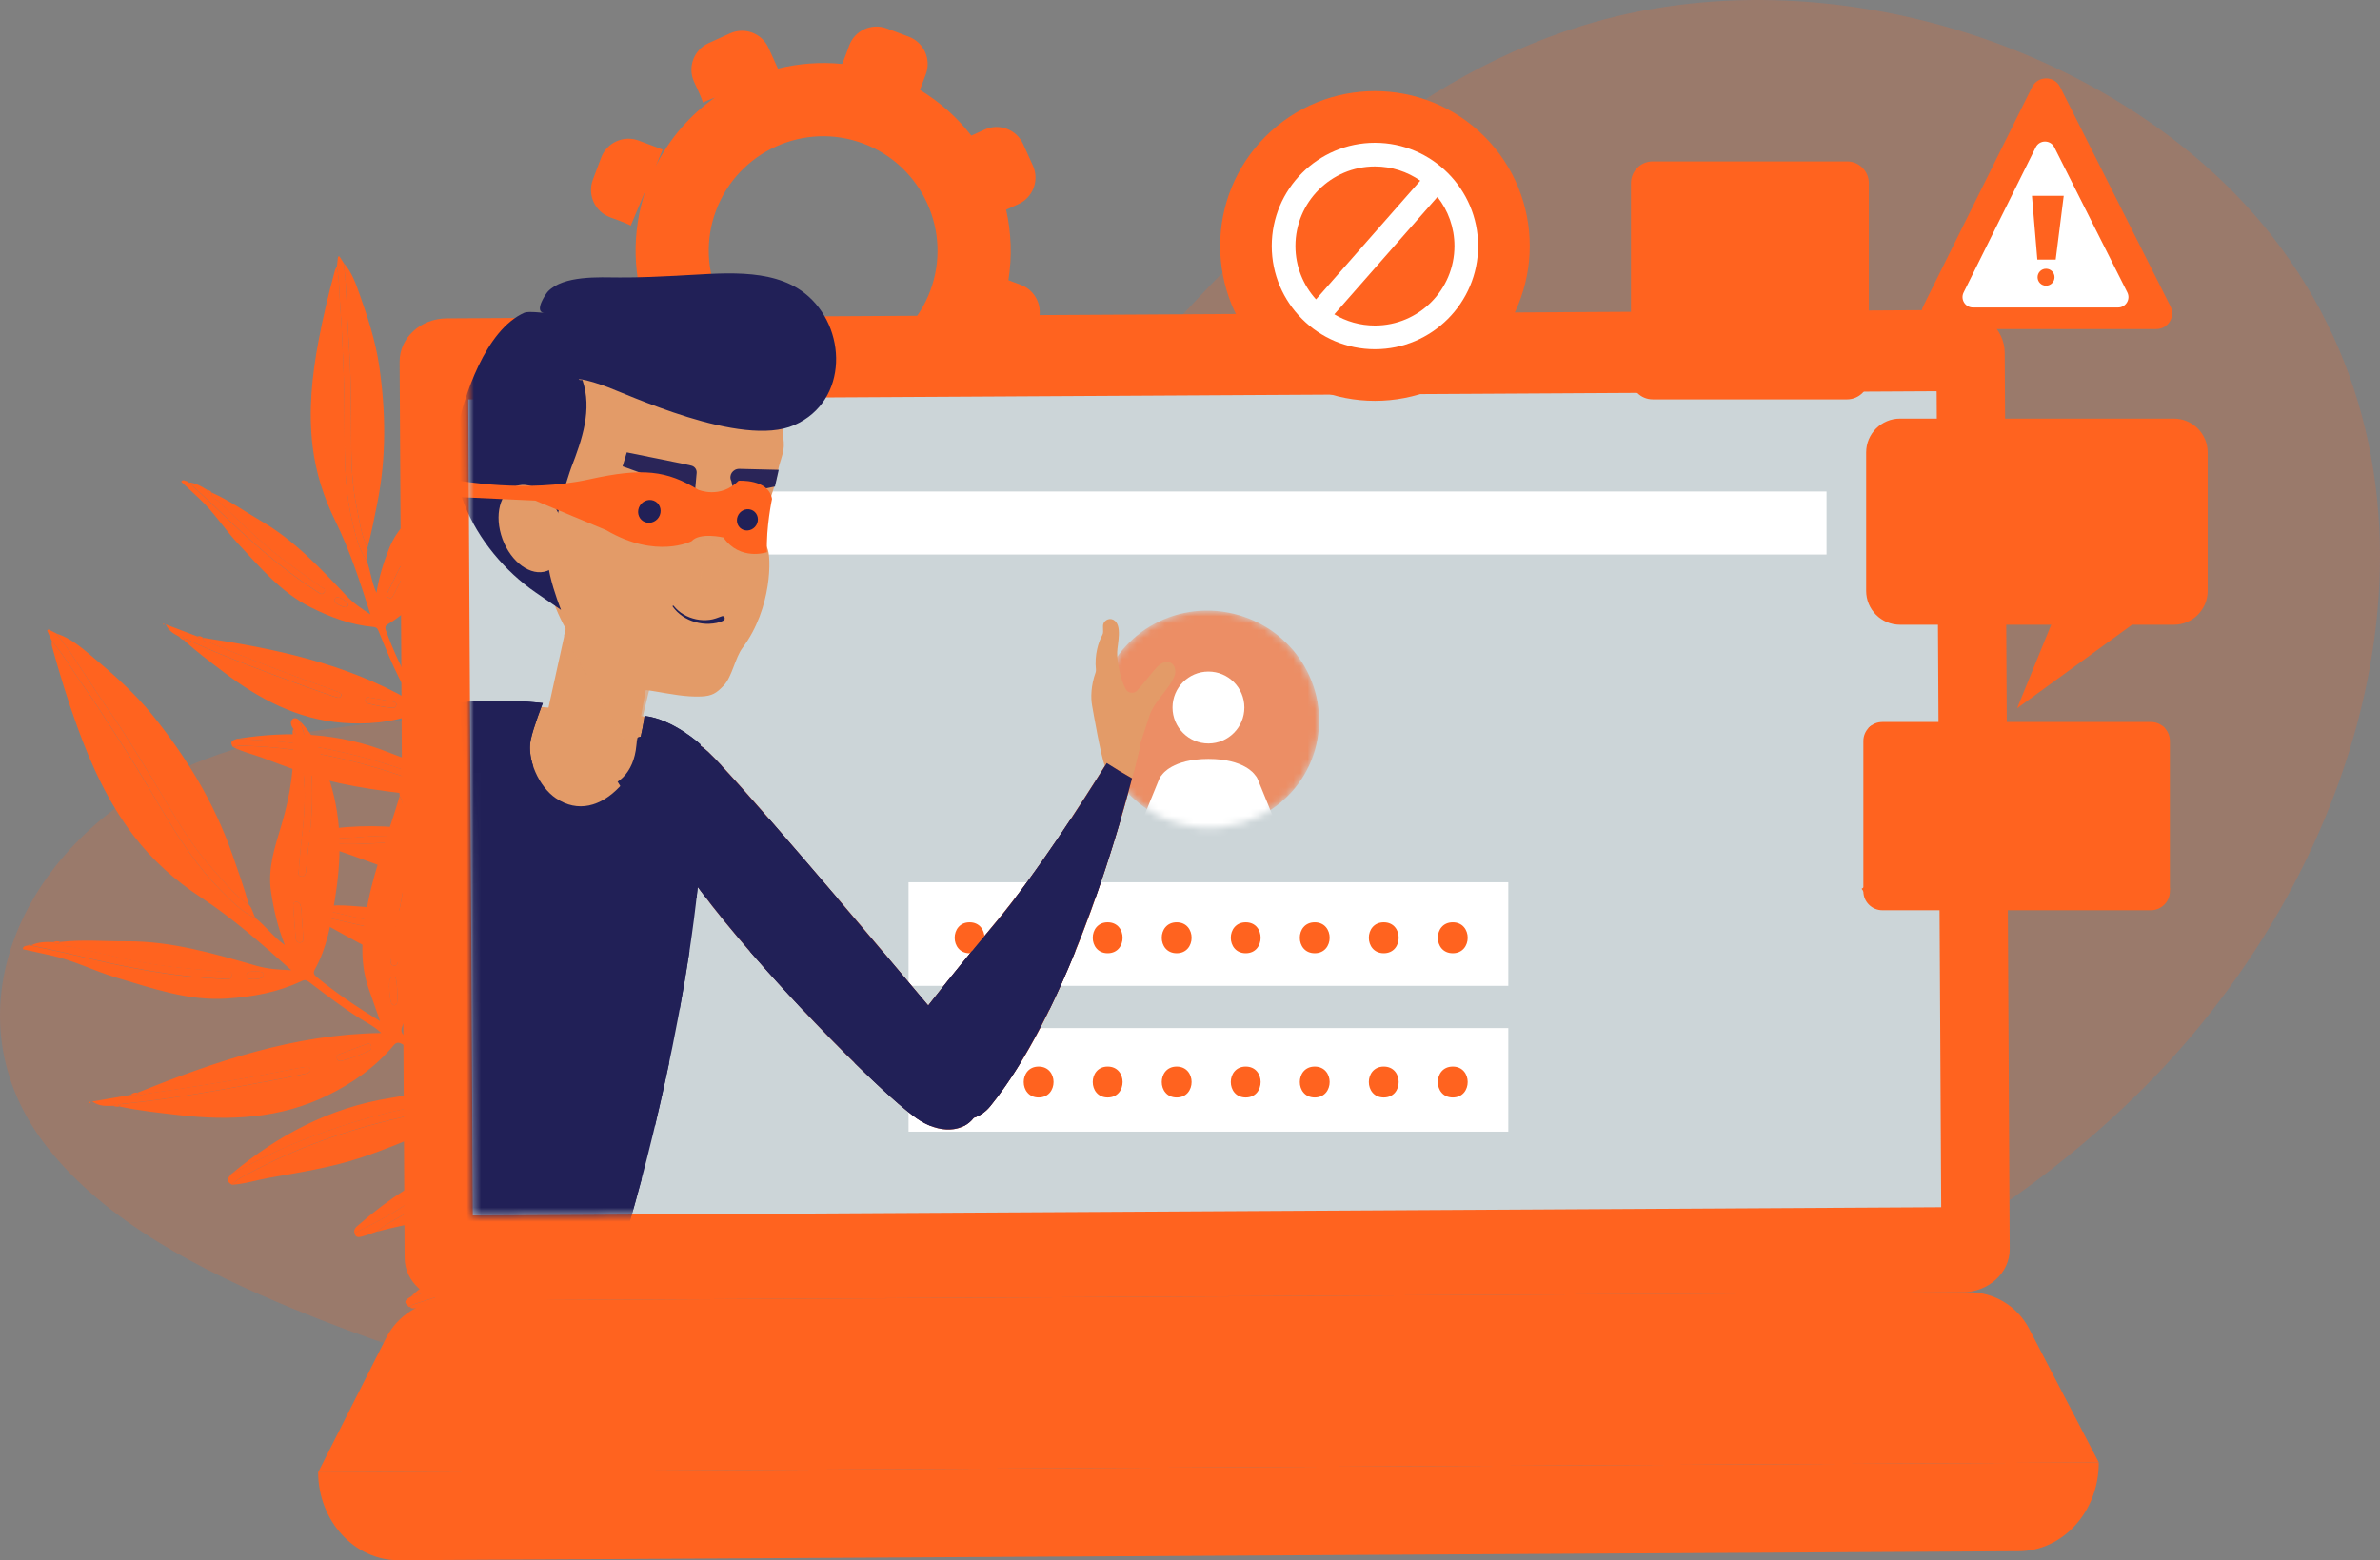 <svg width="334" height="219" viewBox="0 0 334 219" fill="none" xmlns="http://www.w3.org/2000/svg">
<rect x="0" y="0" width="334" height="219" fill="#808080" stroke="none"/>
<g clip-path="url(#clip0_83_1480)">
<g opacity="0.21">
<path d="M318.757 33.012C298.391 7.062 256.739 -7.135 222.022 3.621C168.739 20.13 150.489 82.842 96.129 96.645C72.722 102.59 45.843 98.2 24.596 108.372C2.732 118.841 -7.821 142.725 6.671 161.087C14.851 171.449 27.968 178.281 41.259 183.759C121.539 216.822 242.791 212.803 302.301 151.213C332.923 119.52 346.915 68.893 318.751 33.007L318.757 33.012Z" fill="#FF631F"/>
</g>
<path d="M7.288 90.005C7.064 89.505 6.839 89.006 6.615 88.506C6.676 88.456 6.733 88.399 6.794 88.349C7.176 88.545 7.563 88.742 7.944 88.933C8.595 89.825 9.285 90.69 9.897 91.605C11.821 94.479 13.678 97.403 15.648 100.249C17.858 103.454 19.844 106.8 21.864 110.117C24.316 114.153 26.554 118.33 29.752 121.861C31.396 123.674 32.871 125.65 34.947 127.025C35.435 127.541 35.508 128.271 35.856 128.861C33.865 127.979 32.411 126.396 30.936 124.909C27.581 121.529 25.028 117.538 22.605 113.469C20.54 110 18.486 106.519 16.265 103.151C14.727 100.822 13.269 98.442 11.647 96.174C10.183 94.125 8.954 91.908 7.294 89.999L7.288 90.005Z" fill="#FF631F"/>
<path d="M7.288 90.005C8.954 91.913 10.183 94.125 11.642 96.18C13.263 98.447 14.722 100.827 16.259 103.157C18.481 106.531 20.534 110.005 22.599 113.474C25.023 117.55 27.575 121.535 30.93 124.914C32.411 126.402 33.865 127.99 35.851 128.866C37.276 129.972 38.325 131.493 39.969 132.65C38.976 130.14 38.415 127.699 38.039 125.201C37.539 121.911 38.566 118.908 39.486 115.837C40.765 111.583 41.444 107.215 41.057 102.741C41.046 102.601 41.13 102.45 41.169 102.298C42.37 104.891 42.594 107.676 42.735 110.471C42.931 114.372 42.179 118.218 41.932 122.091C41.904 122.501 41.764 122.966 42.308 123.023C42.813 123.079 42.92 122.59 42.965 122.192C43.06 121.367 43.083 120.53 43.189 119.705C43.975 113.48 44.407 107.277 42.09 101.237C44.48 103.578 45.343 106.699 46.309 109.73C48.048 115.181 47.896 120.727 46.987 126.318C46.438 129.703 45.877 133.065 44.171 136.096C43.902 136.573 44.109 136.865 44.412 137.118C47.139 139.374 50.073 141.339 53.338 143.332C52.727 141.586 52.2 140.121 51.694 138.65C50.326 134.642 50.859 130.606 51.655 126.604C52.665 121.518 54.629 116.702 56.087 111.745C56.514 112.391 56.559 113.154 56.688 113.878C57.602 118.93 56.923 123.881 55.807 128.821C55.375 130.747 54.87 132.672 54.819 134.665C54.808 135.046 54.763 135.54 55.352 135.529C55.886 135.524 55.785 135.052 55.818 134.721C56.043 132.588 56.559 130.511 57.008 128.423C57.889 124.297 58.45 120.154 58.079 115.927C57.889 113.732 57.282 111.611 56.901 109.449C58.483 111.773 59.246 114.417 59.874 117.112C60.795 121.041 61.401 125.032 60.879 129.046C60.222 134.12 58.814 139.026 56.62 143.669C56.155 144.651 56.194 145.117 57.226 145.689C60.492 147.491 63.746 149.304 67.061 151.016C67.28 151.129 67.538 151.174 68.038 151.342C66.674 149.316 65.962 147.289 65.434 145.184C64.655 142.058 65.614 139.077 66.108 136.057C66.764 132.049 68.167 128.249 69.451 124.42C69.839 123.275 69.9 122.035 70.467 120.946C70.798 121.855 70.742 122.809 70.725 123.752C70.641 127.85 69.777 131.824 68.834 135.787C68.369 137.746 67.976 139.728 67.987 141.754C67.987 142.091 67.931 142.563 68.459 142.546C68.919 142.529 68.935 142.136 68.969 141.754C69.07 140.654 69.149 139.543 69.351 138.454C70.097 134.423 71.309 130.483 71.623 126.363C71.718 125.105 71.595 123.831 71.915 122.59C72.818 123.994 73.014 125.638 73.401 127.205C74.305 130.853 74.815 134.564 74.288 138.302C73.833 141.485 73.098 144.634 72.431 147.789C72.088 149.4 72.044 151.073 71.359 152.611C71.084 153.234 71.735 153.239 71.999 153.368C75.169 154.867 78.355 156.321 81.542 157.786C81.957 157.977 82.378 158.162 83.091 158.482C82.081 156.832 81.615 155.271 81.407 153.615C80.779 148.569 81.548 143.708 83.231 138.948C83.702 137.617 84.112 136.259 84.544 134.917C84.835 134.934 84.813 135.164 84.813 135.344C84.813 137.09 84.88 138.841 84.617 140.57C84.168 143.478 84.1 146.419 83.91 149.349C83.786 151.247 83.971 153.144 84.359 155.008C84.437 155.389 84.37 156.052 84.987 155.951C85.604 155.85 85.335 155.277 85.279 154.867C84.97 152.588 84.79 150.304 84.987 148.002C85.29 144.404 85.66 140.811 85.851 137.208C85.963 135.058 85.986 132.874 85.335 130.763C85.464 130.657 85.469 130.55 85.357 130.427C85.464 129.411 85.57 128.395 85.699 127.165C87.096 129.079 87.949 131.038 88.51 133.132C89.89 138.252 90.709 143.466 90.782 148.766C90.833 152.504 89.649 155.861 87.141 158.701C86.81 159.077 86.541 159.498 86.199 159.953C89.582 161.429 92.74 163.248 95.888 165.134C95.916 165.089 95.972 165.022 95.961 164.999C94.098 161.631 95.388 158.218 95.933 154.862C96.208 153.161 96.41 151.432 96.898 149.765C97.229 149.843 97.156 150.107 97.156 150.332C97.189 152.987 97.184 155.642 96.976 158.291C96.847 159.959 97.027 161.609 97.397 163.237C97.481 163.613 97.549 164.107 98.087 164.034C98.688 163.955 98.514 163.444 98.429 163.096C97.885 160.874 97.953 158.617 98.126 156.372C98.328 153.834 98.227 151.303 98.199 148.771C98.149 144.505 97.448 140.317 96.673 136.135C98.082 137.039 98.368 138.605 98.912 139.997C100.752 144.679 100.999 149.478 99.995 154.396C99.091 158.819 99.052 163.321 100.017 167.688C100.387 169.367 99.4 169.816 98.783 170.641C97.027 172.987 94.581 174.576 92.157 176.136C89.111 178.101 85.952 179.869 82.485 181.042C77.923 182.586 73.194 183.041 68.436 183.293C65.087 183.473 61.737 183.523 58.382 183.619C58.096 183.625 57.743 183.765 57.529 183.417C57.687 183.31 57.832 183.159 58.012 183.102C63.97 181.244 69.844 179.111 75.971 177.837C77.396 177.54 78.827 177.281 80.246 176.967C80.616 176.883 81.076 176.67 80.919 176.17C80.785 175.738 80.369 175.867 80.01 175.94C78.165 176.327 76.308 176.681 74.462 177.079C68.745 178.314 63.28 180.397 57.675 182.008C59.807 179.824 62.629 178.763 65.255 177.411C71.522 174.172 78.333 172.533 85.144 170.91C89.346 169.911 93.565 168.962 97.885 167.969C97.133 167.177 96.264 166.655 95.394 166.139C92.454 164.393 89.503 162.67 86.378 161.261C85.935 161.064 85.604 160.913 85.155 161.368C80.291 166.307 74.086 168.491 67.505 169.911C62.629 170.961 57.67 171.601 52.845 172.897C54.404 171.623 56.25 170.809 57.939 169.731C60.284 168.233 62.556 166.616 65.047 165.353C69.9 162.9 75.09 161.946 80.47 161.828C80.846 161.822 81.261 161.884 81.273 161.407C81.284 161.014 80.936 160.812 80.526 160.795C80.05 160.773 79.573 160.705 79.102 160.728C71.247 161.121 64.245 163.798 57.894 168.418C55.364 170.253 52.575 171.724 49.742 173.077C49.591 172.504 49.995 172.218 50.354 171.909C58.837 164.511 68.621 160.166 79.887 159.291C80.162 159.268 80.442 159.291 80.717 159.291C80.987 159.291 81.261 159.291 81.609 159.083C80.56 158.589 79.511 158.095 78.462 157.607C76.274 156.585 74.097 155.546 71.903 154.547C71.067 154.166 70.276 154.171 69.356 154.581C63.162 157.354 57.075 160.368 50.617 162.507C46.353 163.922 41.916 164.573 37.517 165.375C35.845 165.684 34.212 166.217 32.501 166.302C32.905 165.987 33.281 165.617 33.724 165.37C40.317 161.665 47.341 159.072 54.657 157.247C56.188 156.866 57.737 156.54 59.28 156.203C59.678 156.119 60.161 156.08 60.043 155.535C59.931 155.013 59.431 155.148 59.044 155.176C58.971 155.176 58.898 155.243 58.825 155.255C52.761 156.383 46.914 158.224 41.209 160.548C38.202 161.772 35.363 163.332 32.473 164.786C39.015 159.335 46.303 155.462 54.819 154.115C58.758 153.492 62.657 152.611 66.708 152.111C65.732 151.611 64.739 151.129 63.774 150.607C61.344 149.288 58.91 147.991 56.525 146.599C55.936 146.256 55.605 146.29 55.224 146.75C52.682 149.787 49.518 152.016 45.994 153.745C39.329 157.017 32.254 157.348 25.045 156.512C22.302 156.192 19.547 155.906 16.837 155.328C16.887 154.862 17.269 154.957 17.549 154.929C24.411 154.227 31.188 152.947 37.966 151.713C39.632 151.409 41.287 151.05 42.948 150.702C43.262 150.635 43.61 150.483 43.526 150.085C43.442 149.664 43.066 149.731 42.746 149.787C42.123 149.894 41.5 149.989 40.883 150.113C34.083 151.494 27.239 152.577 20.372 153.554C20.069 153.599 19.547 154.042 19.322 153.363C30.235 148.973 41.298 145.167 53.507 144.993C52.413 143.972 51.285 143.461 50.27 142.804C47.902 141.289 45.68 139.582 43.442 137.887C43.083 137.617 42.836 137.46 42.314 137.713C39.021 139.279 35.497 139.913 31.884 140.16C26.448 140.531 21.415 138.729 16.332 137.224C13.252 136.315 10.374 134.805 7.215 134.12C5.88 133.828 4.545 133.531 3.204 133.233C3.248 132.7 3.692 132.801 3.995 132.694C4.101 132.706 4.208 132.723 4.314 132.734H4.326C6.435 133.194 8.556 133.609 10.654 134.12C17.465 135.782 24.327 137.146 31.357 137.421C31.817 137.438 32.468 137.612 32.529 136.977C32.608 136.231 31.878 136.467 31.469 136.422C28.905 136.163 26.33 135.984 23.771 135.686C19.137 135.142 14.638 133.907 10.093 132.919C9.532 132.795 8.702 133.054 8.388 132.229C11.507 131.858 14.632 132.144 17.757 132.127C24.063 132.088 30.027 133.856 36.002 135.568C37.556 136.012 39.172 136.119 40.872 136.18C36.743 132.481 32.686 128.911 28.131 125.919C24.574 123.584 21.387 120.738 18.789 117.347C15.238 112.716 12.825 107.468 10.845 102.006C9.499 98.301 8.348 94.529 7.299 90.729C7.238 90.51 7.266 90.269 7.249 90.038L7.288 90.005ZM94.777 171.421C94.957 171.101 95.405 170.95 95.119 170.573C94.85 170.214 94.525 170.405 94.171 170.562C91.562 171.747 88.897 172.785 86.182 173.694C85.778 173.829 85.222 173.958 85.408 174.52C85.598 175.092 86.126 174.868 86.53 174.727C87.972 174.217 89.419 173.723 90.838 173.156C92.185 172.617 93.492 171.988 94.777 171.421ZM42.123 126.913C41.904 126.649 41.708 126.525 41.45 126.598C41.225 126.666 41.158 126.885 41.153 127.07C41.147 127.423 41.203 127.777 41.225 128.131C41.315 129.31 41.405 130.488 41.495 131.667C41.528 132.088 41.736 132.358 42.185 132.29C42.628 132.223 42.561 131.852 42.544 131.538C42.505 130.825 42.471 130.118 42.404 129.411C42.314 128.557 42.387 127.676 42.123 126.918V126.913ZM51.992 146.582C51.885 146.554 51.717 146.458 51.599 146.498C50.236 146.986 48.878 147.491 47.532 148.019C47.313 148.103 47.195 148.367 47.296 148.625C47.419 148.945 47.706 148.984 47.986 148.906C49.271 148.547 50.522 148.098 51.728 147.525C52.082 147.357 52.239 147.037 51.986 146.582H51.992ZM69.025 146.071C68.806 145.863 68.677 145.616 68.391 145.729C68.161 145.818 67.982 145.993 68.026 146.262C68.24 147.57 68.464 148.878 68.683 150.186C68.739 150.506 68.93 150.674 69.255 150.64C69.626 150.601 69.682 150.298 69.653 150.029C69.569 149.215 69.457 148.401 69.334 147.587C69.255 147.053 69.294 146.492 69.025 146.065V146.071ZM55.498 137.247C55.224 137 54.954 137.118 54.741 137.41C54.483 137.763 54.691 140.57 54.971 140.884C55.201 141.143 55.425 141.187 55.667 140.912C55.869 140.677 55.751 137.544 55.498 137.247ZM65.423 154.85C65.564 154.693 65.625 154.508 65.552 154.306C65.434 153.969 65.115 153.952 64.862 154.003C64.021 154.16 63.185 154.362 62.349 154.559C62.096 154.62 61.945 154.8 61.922 155.064C61.9 155.288 62.029 155.423 62.225 155.513C62.562 155.659 65.148 155.131 65.423 154.862V154.85ZM36.866 136.54C36.591 136.259 34.975 136.265 34.734 136.562C34.538 136.803 34.532 137.062 34.768 137.292C35.054 137.572 36.608 137.471 36.877 137.163C37.062 136.949 37.062 136.747 36.861 136.545L36.866 136.54Z" fill="#FF631F"/>
<path d="M34.942 127.031C32.866 125.655 31.391 123.679 29.747 121.866C26.549 118.335 24.31 114.159 21.858 110.123C19.839 106.8 17.858 103.454 15.642 100.255C13.678 97.409 11.821 94.484 9.891 91.61C9.28 90.695 8.59 89.825 7.939 88.938C9.835 89.528 11.328 90.813 12.792 92.031C15.878 94.608 18.907 97.28 21.443 100.423C26.19 106.312 30.078 112.711 32.591 119.89C33.422 122.259 34.269 124.617 34.936 127.036L34.942 127.031Z" fill="#FF631F"/>
<path d="M49.77 173.049C52.603 171.702 55.397 170.231 57.922 168.39C64.273 163.77 71.28 161.098 79.129 160.7C79.601 160.677 80.078 160.744 80.554 160.767C80.958 160.784 81.306 160.986 81.301 161.379C81.289 161.856 80.874 161.789 80.498 161.8C75.118 161.918 69.928 162.872 65.075 165.325C62.584 166.588 60.306 168.205 57.967 169.703C56.284 170.781 54.432 171.595 52.873 172.869C52.182 173.105 51.498 173.38 50.797 173.565C50.359 173.683 49.832 173.767 49.77 173.043V173.049Z" fill="#FF631F"/>
<path d="M32.49 164.764C35.379 163.31 38.218 161.749 41.225 160.525C46.937 158.207 52.777 156.36 58.842 155.232C58.921 155.215 58.988 155.159 59.061 155.153C59.448 155.125 59.947 154.991 60.059 155.513C60.177 156.057 59.695 156.091 59.297 156.181C57.754 156.518 56.205 156.843 54.673 157.225C47.352 159.044 40.328 161.637 33.741 165.347C33.298 165.594 32.922 165.965 32.518 166.279C31.777 165.796 31.772 165.583 32.484 164.764H32.49Z" fill="#FF631F"/>
<path d="M19.35 153.34C19.575 154.02 20.096 153.576 20.399 153.531C27.267 152.555 34.111 151.466 40.911 150.09C41.528 149.967 42.151 149.866 42.774 149.765C43.093 149.709 43.464 149.641 43.554 150.062C43.638 150.461 43.29 150.612 42.976 150.68C41.321 151.028 39.66 151.387 37.994 151.69C31.216 152.925 24.439 154.205 17.577 154.907C17.297 154.935 16.915 154.845 16.865 155.305L16.882 155.294C16.579 154.811 16.231 154.935 15.872 155.215C14.985 155.215 14.076 155.378 12.938 154.615C14.957 154.267 16.663 153.975 18.368 153.683C18.772 153.823 19.143 153.846 19.367 153.38V153.34H19.35Z" fill="#FF631F"/>
<path d="M8.421 132.195C8.736 133.02 9.566 132.762 10.127 132.885C14.671 133.873 19.171 135.108 23.805 135.653C26.363 135.956 28.939 136.135 31.503 136.388C31.918 136.427 32.642 136.197 32.563 136.944C32.496 137.584 31.851 137.41 31.39 137.387C24.36 137.112 17.499 135.748 10.688 134.087C8.59 133.576 6.469 133.16 4.359 132.7C5.358 132.217 6.418 132.189 7.496 132.24C7.815 132.403 8.146 132.722 8.444 132.206L8.427 132.195H8.421Z" fill="#FF631F"/>
<path d="M56.907 109.449C57.288 111.611 57.894 113.727 58.085 115.927C58.455 120.154 57.889 124.302 57.013 128.423C56.57 130.511 56.048 132.588 55.824 134.721C55.79 135.052 55.886 135.524 55.358 135.529C54.769 135.54 54.814 135.041 54.825 134.665C54.876 132.672 55.381 130.747 55.813 128.821C56.924 123.881 57.608 118.93 56.694 113.878C56.565 113.149 56.52 112.391 56.093 111.745C55.942 110.909 56.217 110.106 56.379 109.32C56.514 108.669 56.727 109.348 56.907 109.444V109.449Z" fill="#FF631F"/>
<path d="M57.703 181.985C63.308 180.374 68.773 178.292 74.49 177.057C76.335 176.658 78.187 176.31 80.038 175.917C80.403 175.839 80.812 175.715 80.947 176.148C81.104 176.647 80.644 176.86 80.274 176.945C78.855 177.259 77.424 177.517 75.999 177.815C69.872 179.089 63.998 181.222 58.04 183.08C57.866 183.136 57.72 183.288 57.557 183.394L57.585 183.361C57.49 183.237 57.378 183.226 57.249 183.299C56.671 182.766 56.755 182.519 57.703 181.98V181.985Z" fill="#FF631F"/>
<path d="M96.696 136.124C97.47 140.301 98.171 144.494 98.222 148.76C98.255 151.292 98.351 153.823 98.149 156.36C97.969 158.606 97.907 160.862 98.452 163.085C98.536 163.433 98.71 163.944 98.109 164.023C97.571 164.096 97.504 163.596 97.419 163.226C97.049 161.598 96.87 159.947 96.999 158.28C97.206 155.631 97.212 152.976 97.178 150.32C97.178 150.096 97.251 149.832 96.92 149.753L96.937 149.776C97.201 149.686 97.06 149.551 96.982 149.422C97.206 145.212 97.335 141.002 96.297 136.86C96.112 136.124 96.146 136.119 96.69 136.119L96.696 136.124Z" fill="#FF631F"/>
<path d="M85.352 130.752C85.997 132.863 85.98 135.046 85.868 137.196C85.677 140.8 85.307 144.393 85.004 147.991C84.807 150.292 84.987 152.577 85.296 154.856C85.352 155.266 85.615 155.838 85.004 155.939C84.387 156.04 84.454 155.378 84.375 154.996C83.988 153.133 83.803 151.235 83.927 149.338C84.117 146.408 84.185 143.472 84.633 140.559C84.903 138.83 84.83 137.078 84.83 135.333C84.83 135.153 84.852 134.923 84.561 134.906L84.583 134.929C84.83 134.755 84.622 134.625 84.544 134.479C84.936 133.261 84.701 131.909 85.352 130.747V130.752Z" fill="#FF631F"/>
<path d="M42.084 101.243C44.395 107.283 43.969 113.486 43.184 119.711C43.077 120.536 43.055 121.372 42.959 122.197C42.914 122.59 42.808 123.079 42.303 123.028C41.759 122.972 41.899 122.501 41.927 122.096C42.174 118.223 42.926 114.378 42.729 110.477C42.589 107.681 42.365 104.897 41.164 102.304C40.833 101.883 40.676 101.333 41.018 100.968C41.299 100.665 41.809 100.816 42.084 101.243Z" fill="#FF631F"/>
<path d="M71.926 122.585C71.606 123.825 71.729 125.1 71.634 126.357C71.325 130.477 70.108 134.418 69.362 138.448C69.16 139.537 69.081 140.649 68.98 141.749C68.946 142.131 68.935 142.523 68.47 142.54C67.937 142.557 67.998 142.091 67.998 141.749C67.987 139.717 68.38 137.741 68.846 135.782C69.782 131.819 70.652 127.844 70.736 123.747C70.759 122.804 70.815 121.855 70.478 120.94C70.181 120.424 70.663 119.975 70.59 119.453C71.157 120.469 71.92 121.367 71.926 122.585Z" fill="#FF631F"/>
<path d="M19.356 153.38C19.132 153.846 18.761 153.823 18.357 153.683C18.632 153.38 18.975 153.318 19.356 153.38Z" fill="#FF631F"/>
<path d="M15.861 155.21C16.22 154.935 16.573 154.806 16.871 155.288C16.523 155.361 16.186 155.356 15.861 155.21Z" fill="#FF631F"/>
<path d="M8.438 132.206C8.141 132.723 7.81 132.403 7.49 132.24C7.804 132.111 8.118 132.06 8.438 132.206Z" fill="#FF631F"/>
<path d="M12.719 154.648C12.708 154.704 12.708 154.772 12.685 154.822C12.674 154.845 12.596 154.862 12.584 154.845C12.551 154.805 12.534 154.749 12.506 154.699C12.579 154.682 12.646 154.665 12.719 154.648Z" fill="#FF631F"/>
<path d="M85.374 130.421C85.486 130.539 85.475 130.651 85.351 130.752C85.234 130.634 85.25 130.522 85.374 130.421Z" fill="#FF631F"/>
<path d="M84.543 134.491C84.622 134.637 84.824 134.771 84.583 134.94C84.572 134.788 84.555 134.642 84.543 134.491Z" fill="#FF631F"/>
<path d="M4.343 132.7C4.236 132.689 4.13 132.672 4.023 132.661C4.146 132.543 4.253 132.554 4.343 132.7Z" fill="#FF631F"/>
<path d="M57.249 183.299C57.378 183.22 57.49 183.232 57.586 183.361C57.429 183.58 57.35 183.383 57.249 183.299Z" fill="#FF631F"/>
<path d="M96.982 149.428C97.06 149.557 97.201 149.692 96.937 149.782C96.808 149.647 96.847 149.529 96.982 149.428Z" fill="#FF631F"/>
<path d="M94.777 171.421C93.492 171.988 92.185 172.617 90.839 173.156C89.419 173.723 87.972 174.222 86.53 174.727C86.132 174.868 85.599 175.092 85.408 174.52C85.223 173.953 85.778 173.829 86.182 173.694C88.897 172.785 91.562 171.747 94.171 170.562C94.525 170.405 94.844 170.214 95.119 170.573C95.406 170.95 94.957 171.107 94.777 171.421Z" fill="#FF631F"/>
<path d="M42.117 126.913C42.381 127.67 42.308 128.552 42.398 129.405C42.471 130.112 42.499 130.825 42.538 131.532C42.555 131.847 42.623 132.217 42.179 132.285C41.736 132.352 41.523 132.088 41.489 131.662C41.399 130.483 41.31 129.304 41.22 128.125C41.192 127.772 41.141 127.418 41.147 127.064C41.147 126.879 41.214 126.66 41.444 126.593C41.708 126.514 41.904 126.643 42.117 126.907V126.913Z" fill="#FF631F"/>
<path d="M51.986 146.582C52.239 147.042 52.087 147.357 51.728 147.525C50.522 148.098 49.271 148.547 47.986 148.906C47.705 148.984 47.419 148.945 47.296 148.625C47.195 148.367 47.313 148.103 47.532 148.019C48.878 147.491 50.236 146.992 51.599 146.498C51.717 146.453 51.885 146.554 51.992 146.582H51.986Z" fill="#FF631F"/>
<path d="M69.02 146.071C69.289 146.498 69.25 147.059 69.328 147.592C69.452 148.401 69.564 149.215 69.648 150.034C69.676 150.304 69.62 150.612 69.25 150.646C68.924 150.68 68.728 150.506 68.677 150.191C68.453 148.883 68.234 147.576 68.021 146.268C67.976 145.993 68.156 145.824 68.386 145.734C68.672 145.622 68.801 145.869 69.02 146.077V146.071Z" fill="#FF631F"/>
<path d="M55.493 137.247C55.745 137.544 55.869 140.677 55.661 140.912C55.425 141.187 55.195 141.137 54.965 140.884C54.685 140.57 54.477 137.763 54.735 137.41C54.948 137.118 55.218 137.006 55.493 137.247Z" fill="#FF631F"/>
<path d="M65.418 154.85C65.148 155.125 62.556 155.653 62.225 155.502C62.029 155.417 61.9 155.283 61.922 155.052C61.945 154.789 62.096 154.609 62.349 154.547C63.185 154.351 64.021 154.149 64.862 153.992C65.115 153.947 65.435 153.958 65.552 154.295C65.62 154.497 65.564 154.682 65.423 154.839L65.418 154.85Z" fill="#FF631F"/>
<path d="M36.861 136.534C37.057 136.736 37.057 136.944 36.872 137.151C36.602 137.466 35.048 137.567 34.762 137.281C34.527 137.05 34.527 136.792 34.729 136.551C34.975 136.253 36.586 136.248 36.861 136.528V136.534Z" fill="#FF631F"/>
<path d="M47.279 37.424C47.33 36.958 47.38 36.492 47.436 36.021L47.638 35.982C47.834 36.296 48.036 36.605 48.233 36.919C48.328 37.862 48.457 38.805 48.508 39.748C48.676 42.718 48.777 45.687 48.985 48.651C49.22 51.985 49.226 55.325 49.271 58.66C49.321 62.713 49.153 66.777 49.978 70.785C50.398 72.839 50.629 74.95 51.56 76.87C51.694 77.465 51.431 78.037 51.431 78.621C50.342 77.1 49.961 75.292 49.518 73.546C48.513 69.583 48.367 65.519 48.356 61.45C48.345 57.98 48.345 54.517 48.171 51.054C48.053 48.662 48.008 46.265 47.801 43.88C47.616 41.724 47.672 39.552 47.273 37.413L47.279 37.424Z" fill="#FF631F"/>
<path d="M47.279 37.424C47.677 39.563 47.615 41.735 47.806 43.891C48.014 46.277 48.059 48.673 48.177 51.065C48.35 54.528 48.35 57.997 48.362 61.461C48.373 65.531 48.519 69.594 49.523 73.558C49.966 75.303 50.348 77.111 51.436 78.632C52.008 80.075 52.121 81.658 52.828 83.224C53.192 80.933 53.843 78.885 54.651 76.875C55.717 74.226 57.787 72.452 59.807 70.588C62.612 68 65.013 65.07 66.68 61.596C66.736 61.483 66.859 61.41 66.955 61.32C66.713 63.762 65.659 65.918 64.548 68.045C62.988 71.015 60.755 73.529 58.881 76.286C58.685 76.578 58.376 76.858 58.752 77.139C59.1 77.397 59.392 77.083 59.599 76.813C60.031 76.241 60.413 75.635 60.85 75.073C64.149 70.813 67.174 66.417 68.099 60.939C68.845 63.712 68.116 66.4 67.51 69.061C66.422 73.85 63.886 77.885 60.772 81.618C58.887 83.881 57.007 86.12 54.421 87.619C54.011 87.855 54.039 88.158 54.152 88.478C55.184 91.341 56.497 94.069 58.04 96.977C58.348 95.416 58.595 94.103 58.87 92.795C59.605 89.23 61.759 86.485 64.099 83.869C67.067 80.552 70.618 77.846 73.861 74.821C73.895 75.483 73.592 76.067 73.373 76.662C71.847 80.793 69.182 84.156 66.203 87.322C65.041 88.556 63.83 89.758 62.921 91.212C62.747 91.487 62.5 91.835 62.938 92.087C63.336 92.312 63.465 91.924 63.639 91.694C64.733 90.218 66.023 88.904 67.263 87.557C69.715 84.891 71.937 82.079 73.508 78.789C74.321 77.083 74.798 75.253 75.46 73.485C75.612 75.893 75.022 78.183 74.316 80.451C73.283 83.757 71.987 86.974 69.85 89.713C67.151 93.176 63.964 96.185 60.323 98.661C59.554 99.183 59.375 99.547 59.891 100.418C61.518 103.179 63.134 105.941 64.834 108.652C64.946 108.832 65.114 108.978 65.417 109.32C65.294 107.227 65.653 105.419 66.18 103.628C66.966 100.979 68.98 99.188 70.663 97.173C72.896 94.495 75.589 92.301 78.215 90.033C79 89.354 79.584 88.467 80.481 87.911C80.33 88.731 79.876 89.41 79.449 90.1C77.598 93.092 75.224 95.652 72.801 98.172C71.6 99.418 70.444 100.709 69.569 102.214C69.423 102.466 69.176 102.786 69.569 103.005C69.917 103.196 70.102 102.91 70.293 102.64C70.848 101.871 71.392 101.08 72.015 100.367C74.327 97.712 76.947 95.332 78.972 92.418C79.589 91.532 80.055 90.532 80.835 89.758C80.891 91.195 80.319 92.492 79.92 93.822C78.995 96.915 77.755 99.884 75.729 102.41C74.007 104.566 72.088 106.57 70.22 108.613C69.266 109.657 68.498 110.875 67.325 111.712C66.848 112.048 67.325 112.34 67.465 112.548C69.154 115.04 70.876 117.51 72.593 119.98C72.818 120.306 73.048 120.626 73.435 121.17C73.407 119.509 73.743 118.15 74.316 116.837C76.055 112.834 78.742 109.573 82.064 106.794C82.995 106.014 83.887 105.195 84.796 104.392C85.003 104.532 84.886 104.689 84.807 104.824C84.044 106.115 83.332 107.44 82.378 108.602C80.773 110.555 79.444 112.7 78.024 114.782C77.104 116.129 76.414 117.611 75.886 119.161C75.78 119.481 75.438 119.935 75.937 120.132C76.436 120.328 76.487 119.784 76.627 119.458C77.396 117.639 78.26 115.871 79.41 114.255C81.205 111.728 83.045 109.231 84.762 106.654C85.783 105.11 86.754 103.505 87.197 101.664C87.337 101.641 87.388 101.563 87.36 101.428C87.882 100.726 88.403 100.019 89.037 99.166C89.234 101.192 89.009 103.011 88.516 104.807C87.304 109.197 85.632 113.407 83.371 117.359C81.777 120.149 79.438 122.108 76.347 123.112C75.937 123.242 75.55 123.438 75.107 123.629C76.964 126.194 78.507 128.922 80.01 131.69C80.049 131.667 80.122 131.645 80.122 131.622C80.218 128.322 82.658 126.363 84.526 124.117C85.469 122.983 86.372 121.788 87.466 120.772C87.674 120.974 87.506 121.136 87.41 121.299C86.277 123.275 85.116 125.234 83.803 127.104C82.978 128.277 82.395 129.579 81.957 130.943C81.856 131.257 81.688 131.656 82.12 131.836C82.597 132.038 82.692 131.589 82.782 131.291C83.348 129.411 84.381 127.771 85.497 126.189C86.754 124.403 87.786 122.489 88.869 120.598C90.692 117.42 92.005 114.019 93.251 110.589C93.896 111.869 93.425 113.154 93.223 114.423C92.538 118.683 90.631 122.343 87.741 125.537C85.144 128.411 83.146 131.723 81.957 135.372C81.497 136.775 80.571 136.674 79.758 137.017C77.435 137.982 74.933 138.089 72.464 138.184C69.356 138.302 66.248 138.235 63.173 137.584C59.128 136.73 55.431 135.002 51.806 133.11C49.254 131.779 46.752 130.354 44.232 128.962C44.014 128.844 43.694 128.793 43.694 128.439C43.856 128.428 44.03 128.378 44.188 128.417C49.4 129.646 54.673 130.634 59.762 132.369C60.946 132.773 62.118 133.205 63.302 133.593C63.611 133.694 64.049 133.739 64.149 133.301C64.239 132.925 63.88 132.835 63.577 132.734C62.04 132.217 60.52 131.662 58.982 131.151C54.219 129.568 49.271 128.72 44.423 127.457C46.948 126.772 49.501 127.221 52.031 127.367C58.079 127.71 63.83 129.472 69.569 131.252C73.115 132.352 76.644 133.492 80.268 134.642C80.055 133.727 79.64 132.964 79.225 132.2C77.816 129.624 76.386 127.059 74.691 124.656C74.45 124.314 74.271 124.061 73.743 124.201C67.993 125.728 62.45 124.628 56.968 122.804C52.906 121.451 48.962 119.756 44.827 118.61C46.538 118.352 48.261 118.554 49.977 118.493C52.362 118.408 54.752 118.206 57.142 118.363C61.799 118.667 66.051 120.233 70.08 122.495C70.366 122.652 70.641 122.882 70.859 122.534C71.039 122.248 70.871 121.95 70.573 121.76C70.231 121.535 69.906 121.277 69.547 121.086C63.572 117.948 57.221 116.865 50.511 117.505C47.84 117.757 45.136 117.628 42.448 117.387C42.589 116.893 43.009 116.865 43.408 116.786C52.906 115.018 62.034 116.084 70.747 120.356C70.96 120.463 71.157 120.598 71.365 120.721C71.566 120.839 71.763 120.962 72.111 120.957C71.55 120.137 70.989 119.312 70.427 118.493C69.26 116.781 68.099 115.063 66.915 113.362C66.466 112.716 65.872 112.374 65.019 112.273C59.235 111.616 53.411 111.184 47.705 109.949C43.935 109.129 40.372 107.676 36.771 106.345C35.402 105.84 33.96 105.52 32.658 104.841C33.096 104.785 33.533 104.678 33.971 104.684C40.462 104.824 46.785 105.975 52.99 107.827C54.292 108.215 55.577 108.647 56.861 109.073C57.193 109.186 57.563 109.371 57.714 108.916C57.86 108.478 57.428 108.366 57.131 108.215C57.075 108.186 56.996 108.198 56.934 108.175C51.958 106.356 46.836 105.166 41.601 104.392C38.846 103.982 36.069 103.898 33.298 103.707C40.513 102.534 47.593 102.859 54.471 105.582C57.658 106.839 60.923 107.895 64.133 109.298C63.628 108.501 63.106 107.715 62.618 106.907C61.4 104.875 60.166 102.848 59.01 100.777C58.724 100.266 58.466 100.148 57.978 100.322C54.774 101.456 51.464 101.72 48.104 101.462C41.747 100.973 36.372 98.122 31.413 94.355C29.522 92.918 27.609 91.504 25.858 89.892C26.099 89.573 26.341 89.808 26.56 89.909C31.94 92.39 37.505 94.4 43.054 96.449C44.418 96.954 45.798 97.409 47.178 97.88C47.442 97.97 47.761 98.009 47.879 97.678C47.997 97.33 47.694 97.218 47.436 97.117C46.931 96.926 46.426 96.724 45.916 96.544C40.288 94.591 34.751 92.407 29.253 90.128C29.011 90.027 28.433 90.128 28.562 89.528C38.549 91.049 48.384 93.07 57.484 98.273C57.12 97.038 56.514 96.168 56.042 95.242C54.954 93.087 54.056 90.852 53.142 88.624C52.996 88.265 52.884 88.046 52.384 88.001C49.265 87.72 46.387 86.648 43.604 85.25C39.424 83.145 36.49 79.62 33.388 76.291C31.508 74.27 30.038 71.902 28.002 70.016C27.143 69.218 26.285 68.41 25.426 67.607C25.69 67.231 25.976 67.506 26.245 67.551C26.318 67.607 26.391 67.663 26.47 67.72H26.475C27.833 68.988 29.219 70.223 30.549 71.514C34.863 75.719 39.334 79.721 44.412 82.999C44.743 83.213 45.147 83.628 45.472 83.184C45.854 82.668 45.22 82.522 44.928 82.309C43.144 80.995 41.321 79.743 39.559 78.402C36.372 75.977 33.584 73.097 30.655 70.38C30.296 70.049 29.567 69.875 29.696 69.129C32.164 70.218 34.347 71.795 36.664 73.142C41.343 75.87 44.979 79.783 48.648 83.656C49.602 84.666 50.752 85.447 51.98 86.238C50.544 81.703 49.102 77.285 47.038 73.086C45.427 69.808 44.311 66.311 43.873 62.668C43.273 57.694 43.778 52.76 44.698 47.86C45.321 44.531 46.112 41.241 46.998 37.974C47.049 37.784 47.172 37.615 47.262 37.441L47.279 37.424ZM76.425 135.832C76.694 135.675 77.093 135.759 77.048 135.355C77.003 134.973 76.683 134.968 76.352 134.934C73.906 134.67 71.482 134.272 69.075 133.761C68.716 133.682 68.251 133.536 68.144 134.036C68.032 134.541 68.526 134.609 68.885 134.676C70.175 134.929 71.46 135.198 72.756 135.394C73.984 135.585 75.224 135.692 76.425 135.832ZM56.923 79.929C56.878 79.637 56.789 79.457 56.559 79.401C56.362 79.351 56.216 79.485 56.138 79.62C55.981 79.878 55.863 80.165 55.728 80.434C55.279 81.343 54.831 82.253 54.382 83.168C54.225 83.493 54.264 83.785 54.617 83.925C54.976 84.071 55.089 83.763 55.212 83.527C55.493 82.982 55.779 82.444 56.037 81.888C56.345 81.214 56.783 80.597 56.918 79.923L56.923 79.929ZM55.633 98.778C55.566 98.711 55.481 98.565 55.38 98.543C54.157 98.312 52.94 98.088 51.711 97.891C51.515 97.858 51.313 98.004 51.273 98.24C51.229 98.531 51.419 98.689 51.661 98.75C52.766 99.048 53.888 99.261 55.032 99.368C55.369 99.396 55.622 99.233 55.633 98.784V98.778ZM68.447 105.846C68.38 105.599 68.385 105.357 68.127 105.318C67.914 105.284 67.712 105.329 67.622 105.554C67.207 106.615 66.803 107.681 66.394 108.742C66.293 109 66.366 109.214 66.618 109.332C66.904 109.466 67.084 109.264 67.179 109.051C67.471 108.411 67.746 107.76 68.009 107.109C68.183 106.682 68.458 106.284 68.441 105.851L68.447 105.846ZM62.298 93.412C62.203 93.115 61.956 93.081 61.67 93.199C61.322 93.345 60.256 95.511 60.323 95.871C60.379 96.157 60.531 96.297 60.822 96.196C61.075 96.112 62.354 93.743 62.298 93.412ZM61.956 110.763C62.13 110.707 62.253 110.595 62.292 110.415C62.354 110.112 62.118 109.966 61.916 109.887C61.226 109.635 60.52 109.416 59.818 109.197C59.605 109.129 59.414 109.197 59.285 109.382C59.173 109.539 59.207 109.696 59.313 109.848C59.498 110.101 61.642 110.842 61.961 110.763H61.956ZM48.839 84.751C48.754 84.425 47.565 83.723 47.251 83.836C46.998 83.925 46.886 84.116 46.959 84.391C47.049 84.728 48.244 85.329 48.581 85.216C48.81 85.138 48.9 84.986 48.839 84.751Z" fill="#FF631F"/>
<path d="M51.565 76.881C50.628 74.955 50.404 72.85 49.983 70.796C49.158 66.788 49.327 62.724 49.276 58.671C49.231 55.331 49.226 51.997 48.99 48.662C48.782 45.698 48.681 42.729 48.513 39.76C48.457 38.816 48.334 37.873 48.238 36.93C49.383 38.193 49.927 39.799 50.477 41.343C51.633 44.598 52.704 47.893 53.209 51.323C54.152 57.75 54.23 64.178 52.957 70.582C52.536 72.693 52.132 74.809 51.571 76.886L51.565 76.881Z" fill="#FF631F"/>
<path d="M42.443 117.376C45.125 117.617 47.829 117.752 50.505 117.493C57.215 116.853 63.56 117.937 69.541 121.075C69.9 121.266 70.226 121.524 70.568 121.748C70.86 121.939 71.028 122.242 70.854 122.523C70.635 122.871 70.36 122.641 70.074 122.484C66.046 120.222 61.793 118.661 57.136 118.352C54.741 118.195 52.356 118.397 49.972 118.481C48.255 118.543 46.533 118.341 44.822 118.599C44.205 118.47 43.582 118.375 42.981 118.206C42.605 118.1 42.179 117.937 42.448 117.376H42.443Z" fill="#FF631F"/>
<path d="M33.287 103.696C36.058 103.887 38.835 103.971 41.59 104.381C46.825 105.161 51.947 106.351 56.923 108.164C56.985 108.186 57.064 108.17 57.12 108.203C57.417 108.355 57.843 108.473 57.703 108.905C57.552 109.36 57.181 109.174 56.85 109.062C55.566 108.636 54.281 108.203 52.979 107.816C46.774 105.964 40.451 104.813 33.96 104.672C33.522 104.661 33.085 104.774 32.647 104.83C32.31 104.15 32.4 103.993 33.281 103.696H33.287Z" fill="#FF631F"/>
<path d="M28.557 89.511C28.428 90.111 29.006 90.01 29.247 90.111C34.751 92.385 40.283 94.574 45.91 96.528C46.421 96.707 46.925 96.904 47.431 97.1C47.688 97.201 47.997 97.313 47.874 97.661C47.761 97.993 47.436 97.953 47.172 97.864C45.798 97.398 44.412 96.937 43.049 96.432C37.5 94.383 31.934 92.374 26.554 89.892C26.33 89.791 26.094 89.556 25.853 89.876H25.87C25.858 89.387 25.544 89.326 25.157 89.371C24.501 88.989 23.76 88.708 23.25 87.641C24.893 88.27 26.279 88.798 27.671 89.326C27.912 89.606 28.175 89.786 28.54 89.539L28.551 89.505L28.557 89.511Z" fill="#FF631F"/>
<path d="M29.707 69.112C29.578 69.858 30.308 70.032 30.667 70.364C33.595 73.08 36.384 75.96 39.57 78.385C41.332 79.727 43.155 80.984 44.94 82.292C45.226 82.505 45.865 82.646 45.484 83.168C45.158 83.611 44.754 83.201 44.423 82.982C39.346 79.704 34.869 75.702 30.56 71.498C29.23 70.201 27.845 68.966 26.487 67.708C27.435 67.787 28.232 68.231 29.006 68.736C29.174 68.999 29.275 69.376 29.724 69.123V69.106L29.707 69.112Z" fill="#FF631F"/>
<path d="M75.471 73.479C74.809 75.242 74.332 77.072 73.519 78.784C71.948 82.073 69.721 84.891 67.275 87.552C66.035 88.899 64.744 90.213 63.65 91.689C63.482 91.919 63.347 92.312 62.949 92.082C62.506 91.829 62.758 91.487 62.932 91.206C63.841 89.752 65.053 88.551 66.214 87.316C69.193 84.15 71.858 80.788 73.384 76.656C73.603 76.061 73.9 75.477 73.872 74.815C74.125 74.13 74.68 73.659 75.146 73.148C75.533 72.727 75.393 73.322 75.483 73.473L75.471 73.479Z" fill="#FF631F"/>
<path d="M44.407 127.446C49.254 128.703 54.203 129.551 58.966 131.14C60.503 131.65 62.029 132.2 63.561 132.722C63.864 132.824 64.223 132.913 64.133 133.289C64.032 133.727 63.6 133.682 63.286 133.581C62.096 133.194 60.924 132.762 59.746 132.358C54.663 130.623 49.389 129.635 44.171 128.406C44.02 128.372 43.846 128.417 43.677 128.428L43.711 128.417C43.694 128.282 43.616 128.226 43.487 128.226C43.29 127.581 43.464 127.435 44.395 127.452L44.407 127.446Z" fill="#FF631F"/>
<path d="M93.245 110.578C91.994 114.008 90.687 117.409 88.864 120.586C87.781 122.472 86.748 124.387 85.492 126.177C84.381 127.76 83.349 129.399 82.776 131.28C82.686 131.577 82.591 132.026 82.114 131.824C81.682 131.645 81.85 131.246 81.951 130.932C82.389 129.568 82.973 128.271 83.797 127.092C85.105 125.223 86.266 123.264 87.405 121.288C87.5 121.12 87.669 120.957 87.461 120.76V120.788C87.697 120.839 87.652 120.676 87.652 120.547C89.655 117.533 91.585 114.479 92.628 110.959C92.813 110.336 92.841 110.342 93.24 110.583L93.245 110.578Z" fill="#FF631F"/>
<path d="M87.203 101.652C86.76 103.494 85.794 105.099 84.768 106.643C83.057 109.225 81.211 111.717 79.415 114.243C78.265 115.86 77.401 117.628 76.633 119.447C76.492 119.772 76.442 120.311 75.943 120.12C75.443 119.924 75.78 119.469 75.892 119.149C76.419 117.6 77.109 116.118 78.03 114.771C79.449 112.688 80.779 110.544 82.383 108.591C83.337 107.429 84.05 106.104 84.813 104.813C84.891 104.678 85.009 104.521 84.801 104.381V104.409C85.065 104.386 84.97 104.201 84.975 104.061C85.8 103.331 86.215 102.231 87.203 101.652Z" fill="#FF631F"/>
<path d="M68.1 60.933C67.174 66.412 64.15 70.807 60.851 75.068C60.413 75.635 60.032 76.241 59.6 76.808C59.392 77.083 59.1 77.391 58.753 77.133C58.377 76.853 58.685 76.566 58.882 76.28C60.755 73.524 62.988 71.015 64.548 68.04C65.665 65.912 66.714 63.757 66.955 61.315C66.893 60.86 67.017 60.383 67.432 60.265C67.769 60.164 68.083 60.501 68.1 60.933Z" fill="#FF631F"/>
<path d="M80.841 89.746C80.061 90.521 79.595 91.52 78.978 92.407C76.953 95.315 74.333 97.701 72.021 100.356C71.398 101.069 70.854 101.86 70.299 102.629C70.108 102.893 69.923 103.179 69.575 102.994C69.177 102.775 69.424 102.455 69.575 102.203C70.45 100.698 71.606 99.407 72.807 98.161C75.23 95.641 77.604 93.081 79.455 90.089C79.881 89.398 80.336 88.725 80.487 87.9C80.493 87.389 81.048 87.271 81.222 86.85C81.194 87.849 81.368 88.848 80.841 89.746Z" fill="#FF631F"/>
<path d="M28.546 89.544C28.176 89.791 27.912 89.612 27.676 89.331C28.007 89.225 28.293 89.331 28.546 89.544Z" fill="#FF631F"/>
<path d="M25.157 89.376C25.544 89.331 25.858 89.387 25.87 89.876C25.584 89.78 25.337 89.629 25.157 89.376Z" fill="#FF631F"/>
<path d="M29.713 69.129C29.264 69.381 29.163 68.999 28.995 68.741C29.281 68.786 29.539 68.882 29.713 69.129Z" fill="#FF631F"/>
<path d="M23.087 87.585C23.053 87.625 23.025 87.67 22.986 87.698C22.969 87.709 22.902 87.686 22.902 87.67C22.896 87.625 22.902 87.574 22.907 87.529C22.969 87.546 23.025 87.569 23.087 87.585Z" fill="#FF631F"/>
<path d="M87.366 101.417C87.394 101.551 87.343 101.63 87.203 101.653C87.169 101.512 87.231 101.439 87.366 101.417Z" fill="#FF631F"/>
<path d="M84.975 104.061C84.975 104.201 85.065 104.392 84.807 104.409C84.863 104.291 84.919 104.179 84.975 104.061Z" fill="#FF631F"/>
<path d="M26.47 67.703C26.397 67.647 26.324 67.591 26.246 67.534C26.386 67.501 26.464 67.557 26.47 67.703Z" fill="#FF631F"/>
<path d="M43.498 128.221C43.627 128.221 43.705 128.277 43.722 128.411C43.509 128.507 43.537 128.322 43.498 128.221Z" fill="#FF631F"/>
<path d="M87.652 120.536C87.652 120.665 87.697 120.828 87.467 120.777C87.433 120.62 87.512 120.553 87.652 120.536Z" fill="#FF631F"/>
<path d="M76.425 135.832C75.23 135.692 73.985 135.585 72.756 135.394C71.46 135.198 70.17 134.929 68.885 134.676C68.526 134.603 68.038 134.541 68.144 134.036C68.257 133.536 68.722 133.688 69.076 133.761C71.483 134.277 73.906 134.67 76.352 134.934C76.683 134.968 77.003 134.973 77.048 135.355C77.093 135.759 76.695 135.675 76.425 135.832Z" fill="#FF631F"/>
<path d="M56.923 79.923C56.789 80.602 56.351 81.22 56.043 81.888C55.79 82.444 55.498 82.983 55.218 83.527C55.094 83.768 54.982 84.071 54.623 83.925C54.264 83.779 54.225 83.493 54.388 83.168C54.836 82.258 55.285 81.343 55.734 80.434C55.869 80.159 55.981 79.878 56.144 79.62C56.228 79.485 56.374 79.351 56.564 79.401C56.789 79.457 56.884 79.637 56.929 79.929L56.923 79.923Z" fill="#FF631F"/>
<path d="M55.633 98.773C55.622 99.222 55.369 99.39 55.033 99.357C53.894 99.256 52.772 99.037 51.661 98.739C51.419 98.672 51.223 98.52 51.274 98.228C51.313 97.993 51.515 97.852 51.711 97.88C52.94 98.077 54.157 98.301 55.38 98.531C55.487 98.554 55.566 98.7 55.633 98.767V98.773Z" fill="#FF631F"/>
<path d="M68.447 105.84C68.464 106.272 68.183 106.671 68.015 107.097C67.751 107.749 67.482 108.4 67.185 109.04C67.089 109.253 66.91 109.455 66.624 109.32C66.371 109.202 66.298 108.989 66.399 108.731C66.803 107.664 67.213 106.603 67.628 105.543C67.712 105.318 67.92 105.273 68.133 105.307C68.391 105.352 68.38 105.587 68.453 105.834L68.447 105.84Z" fill="#FF631F"/>
<path d="M62.298 93.406C62.354 93.738 61.075 96.106 60.823 96.191C60.525 96.292 60.38 96.151 60.323 95.865C60.256 95.506 61.322 93.345 61.67 93.193C61.956 93.07 62.203 93.103 62.298 93.406Z" fill="#FF631F"/>
<path d="M61.95 110.752C61.63 110.836 59.487 110.095 59.302 109.837C59.196 109.685 59.156 109.534 59.274 109.371C59.409 109.186 59.594 109.118 59.807 109.186C60.508 109.405 61.215 109.623 61.905 109.876C62.113 109.949 62.343 110.101 62.281 110.404C62.242 110.583 62.119 110.696 61.945 110.746L61.95 110.752Z" fill="#FF631F"/>
<path d="M48.833 84.745C48.889 84.981 48.799 85.132 48.575 85.211C48.238 85.323 47.043 84.723 46.953 84.386C46.881 84.111 46.993 83.92 47.245 83.83C47.554 83.718 48.749 84.419 48.833 84.745Z" fill="#FF631F"/>
<path d="M85.638 30.509C87.152 31.053 88.521 31.581 88.504 31.693L90.625 26.635C88.549 32.681 88.808 39.002 90.945 44.587L89.206 40.332L85.935 41.82C83.876 42.757 82.967 45.182 83.904 47.236L85.267 50.245C86.21 52.322 88.667 53.232 90.726 52.26C92.179 51.576 93.52 50.981 93.593 51.07L91.366 45.62C93.279 50.043 96.387 53.95 100.455 56.79L100.191 56.678L98.929 60.046C98.138 62.162 99.204 64.52 101.319 65.317L104.41 66.479C106.542 67.282 108.926 66.187 109.695 64.043C110.239 62.527 110.767 61.158 110.879 61.175L110.61 61.062C113.707 61.652 116.82 61.663 119.828 61.158L121 63.745C121.937 65.805 124.361 66.715 126.414 65.777L129.421 64.413C131.497 63.47 132.406 61.012 131.436 58.952C131.054 58.143 130.706 57.374 130.482 56.835C133.107 55.022 135.419 52.726 137.27 50.01L139.223 50.739C141.338 51.531 143.694 50.464 144.491 48.348L145.652 45.255C146.455 43.122 145.361 40.736 143.217 39.967C142.595 39.743 142.006 39.524 141.517 39.333C142.05 35.987 141.916 32.636 141.198 29.436L142.92 28.651C144.979 27.713 145.888 25.288 144.951 23.234L143.588 20.225C142.645 18.148 140.188 17.239 138.129 18.21C137.456 18.524 136.816 18.822 136.311 19.041C134.359 16.515 131.929 14.331 129.102 12.624L129.926 10.424C130.717 8.308 129.651 5.95 127.536 5.153L124.445 3.991C122.313 3.188 119.929 4.283 119.16 6.427C118.773 7.499 118.403 8.487 118.172 8.976C115.12 8.667 112.08 8.908 109.173 9.633L107.855 6.725C106.918 4.665 104.494 3.755 102.441 4.693L99.434 6.057C97.358 7 96.449 9.459 97.419 11.519C98.104 12.973 98.699 14.314 98.609 14.387L100.337 13.68C96.898 16.105 94.014 19.366 92.028 23.307L92.999 20.994L89.632 19.731C87.517 18.939 85.161 20.006 84.364 22.122L83.203 25.215C82.4 27.348 83.494 29.734 85.638 30.503V30.509ZM121.157 20.152C129.444 23.262 133.657 32.541 130.543 40.832C127.435 49.123 118.161 53.338 109.875 50.223C101.588 47.113 97.375 37.834 100.488 29.543C103.597 21.252 112.871 17.037 121.157 20.152Z" fill="#FF631F"/>
<path d="M282.036 175.311C282.053 178.645 279.102 181.368 275.427 181.385L63.459 182.564C59.796 182.586 56.8 179.897 56.783 176.563L56.082 50.762C56.065 47.427 59.022 44.705 62.691 44.688L274.658 43.509C278.333 43.487 281.318 46.175 281.335 49.51L282.036 175.311Z" fill="#FF631F"/>
<path d="M271.783 54.91L65.715 56.061L66.354 170.6L272.422 169.449L271.783 54.91Z" fill="#CCD5D8"/>
<path d="M294.531 205.275C294.57 212.124 289.526 217.703 283.293 217.737L55.981 219C49.748 219.034 44.681 213.51 44.642 206.662L294.531 205.27V205.275Z" fill="#FF631F"/>
<path d="M294.531 205.275L44.642 206.667L54.202 187.778C55.807 184.601 59.055 182.592 62.618 182.575L276.28 181.385C279.837 181.362 283.108 183.338 284.752 186.493L294.536 205.275H294.531Z" fill="#FF631F"/>
<path d="M207.255 203.602C174.563 203.782 158.208 203.877 125.5 204.057C127.334 200.111 128.237 198.135 130.078 194.189C159.072 194.026 173.592 193.947 202.576 193.785C204.449 197.708 205.381 199.679 207.255 203.602Z" fill="#FF631F"/>
<g style="mix-blend-mode:multiply">
<path d="M256.329 77.841H81.166V164.752H256.329V77.841Z" fill="#CCD5D8"/>
</g>
<path d="M256.329 68.988H81.166V77.835H256.329V68.988Z" fill="white"/>
<path d="M89.806 73.002C89.812 74.091 88.931 74.978 87.843 74.989C86.754 74.995 85.868 74.113 85.856 73.024C85.851 71.935 86.726 71.048 87.82 71.037C88.909 71.031 89.795 71.913 89.806 73.002Z" fill="#FF631F"/>
<path d="M94.99 72.974C94.996 74.063 94.115 74.95 93.027 74.961C91.933 74.966 91.052 74.091 91.041 72.996C91.035 71.907 91.91 71.02 93.004 71.009C94.093 71.003 94.979 71.885 94.99 72.974Z" fill="#FF631F"/>
<path d="M100.174 72.946C100.18 74.035 99.299 74.922 98.211 74.933C97.117 74.938 96.236 74.057 96.225 72.968C96.219 71.879 97.094 70.992 98.188 70.981C99.277 70.975 100.163 71.851 100.174 72.946Z" fill="#FF631F"/>
<path d="M211.67 144.308H127.502V158.847H211.67V144.308Z" fill="white"/>
<path d="M211.67 123.842H127.502V138.381H211.67V123.842Z" fill="white"/>
<mask id="mask0_83_1480" style="mask-type:luminance" maskUnits="userSpaceOnUse" x="154" y="85" width="32" height="32">
<path d="M173.811 86.328C182.064 88.708 186.861 97.195 184.533 105.279C182.199 113.362 173.62 117.982 165.367 115.602C157.114 113.216 152.318 104.734 154.646 96.651C156.98 88.568 165.558 83.948 173.811 86.334V86.328Z" fill="white"/>
</mask>
<g mask="url(#mask0_83_1480)">
<path opacity="0.62" d="M173.811 86.328C182.064 88.708 186.861 97.195 184.533 105.279C182.199 113.362 173.62 117.982 165.367 115.602C157.114 113.216 152.318 104.734 154.646 96.651C156.98 88.568 165.558 83.948 173.811 86.334V86.328Z" fill="#FF631F"/>
<path d="M182.979 125.217L176.498 109.36C176.398 109.113 176.246 108.894 176.072 108.714C176.072 108.714 174.63 106.525 169.586 106.525C164.543 106.525 163.101 108.714 163.101 108.714C162.921 108.894 162.775 109.113 162.674 109.36L156.194 125.217C155.774 126.25 156.262 127.429 157.3 127.85C157.546 127.951 157.81 128.002 158.063 128.002C158.854 128.002 159.611 127.53 159.925 126.75L163.432 118.184L163.897 129.59L162.674 148.142C162.585 149.574 163.662 150.809 165.092 150.904C165.154 150.904 165.205 150.91 165.266 150.91C166.619 150.91 167.763 149.854 167.853 148.485L168.863 130.314C168.863 130.314 168.863 129.59 169.581 129.59C170.299 129.59 170.305 130.314 170.305 130.314L171.314 148.485C171.404 149.854 172.549 150.91 173.901 150.91C173.963 150.91 174.013 150.91 174.075 150.904C175.505 150.809 176.588 149.574 176.493 148.142L175.27 129.59L175.735 118.184L179.242 126.75C179.556 127.53 180.314 128.002 181.11 128.002C181.363 128.002 181.621 127.951 181.868 127.85C182.9 127.429 183.394 126.25 182.973 125.217H182.979Z" fill="white"/>
<path d="M169.586 104.358C172.375 104.358 174.63 102.096 174.63 99.312C174.63 96.528 172.375 94.265 169.586 94.265C166.798 94.265 164.548 96.528 164.548 99.312C164.548 102.096 166.804 104.358 169.586 104.358Z" fill="white"/>
</g>
<path d="M136.07 154.048C138.858 154.048 138.864 149.709 136.07 149.709C133.276 149.709 133.276 154.048 136.07 154.048Z" fill="#FF631F"/>
<path d="M145.759 154.048C148.547 154.048 148.553 149.709 145.759 149.709C142.965 149.709 142.965 154.048 145.759 154.048Z" fill="#FF631F"/>
<path d="M155.448 154.048C158.236 154.048 158.242 149.709 155.448 149.709C152.654 149.709 152.654 154.048 155.448 154.048Z" fill="#FF631F"/>
<path d="M165.132 154.048C167.92 154.048 167.926 149.709 165.132 149.709C162.338 149.709 162.338 154.048 165.132 154.048Z" fill="#FF631F"/>
<path d="M174.821 154.048C177.609 154.048 177.615 149.709 174.821 149.709C172.027 149.709 172.027 154.048 174.821 154.048Z" fill="#FF631F"/>
<path d="M184.505 154.048C187.293 154.048 187.299 149.709 184.505 149.709C181.711 149.709 181.711 154.048 184.505 154.048Z" fill="#FF631F"/>
<path d="M194.194 154.048C196.982 154.048 196.988 149.709 194.194 149.709C191.4 149.709 191.4 154.048 194.194 154.048Z" fill="#FF631F"/>
<path d="M203.877 154.048C206.666 154.048 206.671 149.709 203.877 149.709C201.083 149.709 201.083 154.048 203.877 154.048Z" fill="#FF631F"/>
<path d="M136.07 133.8C138.858 133.8 138.864 129.461 136.07 129.461C133.276 129.461 133.276 133.8 136.07 133.8Z" fill="#FF631F"/>
<path d="M145.759 133.8C148.547 133.8 148.553 129.461 145.759 129.461C142.965 129.461 142.965 133.8 145.759 133.8Z" fill="#FF631F"/>
<path d="M155.448 133.8C158.236 133.8 158.242 129.461 155.448 129.461C152.654 129.461 152.654 133.8 155.448 133.8Z" fill="#FF631F"/>
<path d="M165.132 133.8C167.92 133.8 167.926 129.461 165.132 129.461C162.338 129.461 162.338 133.8 165.132 133.8Z" fill="#FF631F"/>
<path d="M174.821 133.8C177.609 133.8 177.615 129.461 174.821 129.461C172.027 129.461 172.027 133.8 174.821 133.8Z" fill="#FF631F"/>
<path d="M184.505 133.8C187.293 133.8 187.299 129.461 184.505 129.461C181.711 129.461 181.711 133.8 184.505 133.8Z" fill="#FF631F"/>
<path d="M194.194 133.8C196.982 133.8 196.988 129.461 194.194 129.461C191.4 129.461 191.4 133.8 194.194 133.8Z" fill="#FF631F"/>
<path d="M203.877 133.8C206.666 133.8 206.671 129.461 203.877 129.461C201.083 129.461 201.083 133.8 203.877 133.8Z" fill="#FF631F"/>
<mask id="mask1_83_1480" style="mask-type:luminance" maskUnits="userSpaceOnUse" x="65" y="17" width="208" height="154">
<path d="M271.57 17.722L65.502 18.874L66.349 170.601L272.417 169.449L271.57 17.722Z" fill="white"/>
</mask>
<g mask="url(#mask1_83_1480)">
<path d="M126.173 146.666C126.173 146.666 129.102 142.17 139.795 129.399C147.644 120.031 157.53 103.499 157.53 103.499L160.015 104.639C160.015 104.639 152.413 138.645 138.987 155.238C135.806 159.167 130.325 156.321 127.065 152.448C125.085 150.09 126.173 146.666 126.173 146.666Z" fill="#E39B68"/>
<path d="M155.319 107.103C151.959 112.497 145.366 122.753 139.795 129.405C129.102 142.175 126.173 146.672 126.173 146.672C126.173 146.672 125.09 150.096 127.065 152.453C130.319 156.327 135.801 159.173 138.987 155.243C149.384 142.4 156.284 119.116 158.871 109.253C157.659 108.574 156.475 107.855 155.319 107.103Z" fill="#FF631F"/>
<path d="M159.112 108.332C159.706 106.014 160.015 104.644 160.015 104.644L157.53 103.505C157.53 103.505 156.89 104.577 155.807 106.323C156.884 107.03 157.99 107.698 159.112 108.338V108.332Z" fill="#E39B68"/>
<path d="M85.57 105.284C84.386 108.809 90.39 114.271 98.317 125.004C106.239 135.737 123.183 153.127 128.647 156.967C135.267 161.62 142.185 155.479 133.573 145.1C127.273 137.505 103.883 109.753 99.394 105.559C93.391 99.946 85.576 105.284 85.576 105.284H85.57Z" fill="#FF631F"/>
<path d="M164.481 93.159C164.374 93.064 164.245 92.997 164.099 92.952C163.286 92.71 162.534 93.412 161.995 94.046C161.199 94.989 160.43 96.005 159.589 96.926C159.128 97.431 158.298 97.319 157.978 96.724C157.17 95.242 156.75 92.716 156.778 91.548C156.8 90.454 157.569 87.681 156.245 87.001C156.233 87.001 156.228 86.99 156.217 86.985C155.566 86.665 154.764 87.192 154.792 87.888C154.803 88.119 154.808 88.394 154.808 88.702C154.808 88.859 154.764 89.011 154.685 89.151C154.158 90.106 153.574 91.902 153.799 93.99C153.81 94.119 153.799 94.26 153.754 94.383C153.097 96.207 153.058 97.925 153.26 99.025C153.434 99.985 154.472 106.081 155.061 107.518C155.173 107.793 157.9 107.833 157.9 107.833C158.169 107.889 158.562 106.935 159.807 105.015C159.807 105.015 160.688 102.438 161.294 100.524C161.962 98.413 164.077 96.802 164.84 94.832C165.059 94.265 164.93 93.541 164.486 93.159H164.481Z" fill="#E39B68"/>
<path d="M82.849 173.975C72.459 172.572 39.884 169.978 40.401 169.524C43.565 166.723 53.136 123.331 53.725 116.786C53.95 114.288 54.977 109.657 57.097 103.988C60.032 96.157 75.045 99.143 75.258 99.171C75.668 99.227 91.108 100.558 91.629 100.726C93.733 101.4 98.328 103.533 98.289 105.851C97.874 128.922 83.444 174.059 82.849 173.975Z" fill="#E39B68"/>
<path d="M155.319 107.103C151.958 112.497 145.366 122.753 139.795 129.405C135.436 134.609 132.367 138.437 130.263 141.148C121.427 130.601 103.288 109.208 99.389 105.565C99.035 105.234 98.676 104.942 98.312 104.684C98.306 104.616 98.3 104.549 98.289 104.482C98.289 104.482 94.491 100.956 90.463 100.49C90.463 100.49 90.3 101.742 89.924 103.398C87.377 104.055 85.57 105.29 85.57 105.29C85.121 106.626 85.71 108.248 87.046 110.331C87.012 110.37 86.973 110.415 86.939 110.449C84.336 113.188 81.099 114.131 78.002 112.037C75.651 110.449 73.912 106.632 74.473 103.864C74.826 102.118 76.173 98.694 76.173 98.694C76.173 98.7 62.814 96.96 56.879 101.125C53.148 101.776 48.569 105.919 46.606 108.321C41.646 114.406 37.523 121.063 33.489 127.738C30.622 132.481 27.261 137.23 25.146 142.439C23.564 146.324 20.641 156.136 26.184 158.241C29.668 159.566 33.5 156.837 35.065 153.834C37.192 149.753 43.919 140.256 50.191 131.184C47.907 137.595 45.063 143.949 43.172 150.057C41.59 155.176 37.955 169.479 38.179 169.552C40.249 170.22 44.872 170.843 47.015 171.185C51.661 171.921 56.34 172.443 61.019 172.931C69.665 173.835 78.378 174.362 86.99 175.524C87.444 175.586 95.433 148.3 97.919 124.488C98.048 124.662 98.177 124.83 98.306 125.01C106.228 135.742 123.171 153.133 128.636 156.972C131.834 159.218 135.094 158.942 136.648 156.894C137.5 156.619 138.297 156.085 138.982 155.243C149.378 142.4 156.279 119.116 158.865 109.253C157.653 108.574 156.469 107.855 155.314 107.103H155.319Z" fill="#212057"/>
<g style="mix-blend-mode:multiply">
<path d="M101.291 107.513C100.494 106.654 99.838 105.986 99.389 105.565C99.035 105.234 98.676 104.942 98.311 104.684C98.306 104.616 98.3 104.549 98.289 104.482C98.289 104.482 94.491 100.956 90.462 100.49C90.462 100.49 90.3 101.742 89.924 103.398C87.377 104.055 85.57 105.29 85.57 105.29C85.346 105.958 85.379 106.688 85.638 107.518H101.296L101.291 107.513Z" fill="#212057"/>
</g>
<g style="mix-blend-mode:multiply">
<path d="M97.751 126.099C97.812 125.56 97.874 125.021 97.924 124.488C98.053 124.662 98.183 124.83 98.311 125.01C98.575 125.363 98.85 125.728 99.131 126.099H117.538C114.217 122.209 110.873 118.313 107.933 114.951H41.652C39.127 118.582 36.788 122.332 34.498 126.099H97.756H97.751Z" fill="#212057"/>
</g>
<g style="mix-blend-mode:multiply">
<path d="M153.715 126.099C155.145 122.046 156.34 118.217 157.294 114.951H150.287C147.874 118.599 145.114 122.596 142.432 126.099H153.715Z" fill="#212057"/>
</g>
<g style="mix-blend-mode:multiply">
<path d="M95.383 141.709C95.877 139.021 96.342 136.281 96.757 133.531H49.338C48.311 136.276 47.212 139.009 46.163 141.709H95.383Z" fill="#212057"/>
</g>
<g style="mix-blend-mode:multiply">
<path d="M91.916 158.061C92.578 155.283 93.256 152.285 93.918 149.142H43.475C43.374 149.445 43.273 149.753 43.178 150.057C42.605 151.898 41.775 154.929 40.945 158.061H91.91H91.916Z" fill="#212057"/>
</g>
<g style="mix-blend-mode:multiply">
<path d="M39.054 165.493C38.477 167.868 38.106 169.529 38.185 169.552C40.255 170.22 44.878 170.843 47.021 171.185C51.667 171.921 56.346 172.443 61.025 172.931C69.671 173.835 78.383 174.362 86.996 175.524C87.169 175.547 88.421 171.646 90.048 165.493H39.054Z" fill="#212057"/>
</g>
<g style="mix-blend-mode:multiply">
<path d="M147.274 141.709C148.575 139.037 149.787 136.281 150.903 133.531H136.367C133.764 136.702 131.766 139.211 130.263 141.148C128.451 138.987 126.246 136.36 123.85 133.531H105.229C107.574 136.236 110.104 139.026 112.629 141.709H147.279H147.274Z" fill="#212057"/>
</g>
<g style="mix-blend-mode:multiply">
<path d="M130.667 158.061H135.24C135.795 157.786 136.272 157.393 136.653 156.894C137.506 156.619 138.303 156.085 138.987 155.243C140.48 153.402 141.899 151.342 143.24 149.142H119.884C123.592 152.79 126.779 155.664 128.642 156.972C129.321 157.449 129.999 157.803 130.667 158.061Z" fill="#212057"/>
</g>
<g style="mix-blend-mode:multiply">
<path d="M74.815 107.513C74.4 106.267 74.248 104.981 74.478 103.864C74.832 102.118 76.178 98.694 76.178 98.694C76.178 98.7 62.82 96.96 56.884 101.125C53.546 101.709 49.529 105.088 47.318 107.513H74.821H74.815Z" fill="#212057"/>
</g>
<path d="M76.521 104.055C80.487 113.182 89.133 112.144 89.352 103.898L91.86 90.005L79.663 87.103L76.347 102.169C76.207 102.803 76.263 103.46 76.521 104.066V104.055Z" fill="#E39B68"/>
<g style="mix-blend-mode:multiply" opacity="0.64">
<path fill-rule="evenodd" clip-rule="evenodd" d="M88.886 106.138L79.152 89.213L79.769 86.653L92.959 89.174L89.778 102.332L88.886 106.138Z" fill="#E39B68"/>
</g>
<path d="M78.041 46.411C82.692 44.402 91.478 45.328 96.151 46.075C100.365 46.748 103.922 48.904 106.25 51.817C108.803 54.848 109.734 58.317 109.992 62.084C110.105 63.717 109.403 64.469 109.05 66.737C108.646 69.319 106.093 73.877 107.681 76.937C108.259 78.048 108.377 85.391 104.197 90.948C103.159 92.334 102.749 94.972 101.566 96.224C100.578 97.268 99.944 97.701 98.39 97.762C96.252 97.852 94.098 97.409 92.005 97.061C91.848 97.034 91.616 96.997 91.31 96.948C90.199 96.769 90.67 97.033 89.649 96.572C81.85 94.995 76.846 85.924 76.128 77.599L72.408 57.587C72.279 53.158 73.856 48.219 78.047 46.406L78.041 46.411Z" fill="#E39B68"/>
<g style="mix-blend-mode:multiply" opacity="0.58">
<path d="M99.232 73.327L101.661 82.831L98.228 82.618L99.232 73.327Z" fill="#E39B68"/>
</g>
<g style="mix-blend-mode:multiply" opacity="0.95">
<path d="M97.515 69.123L87.371 65.457L87.96 63.498L95.663 65.059C96.157 65.16 96.634 65.267 97.01 65.356C97.492 65.469 97.806 65.906 97.767 66.384L97.52 69.117L97.515 69.123Z" fill="#212057"/>
</g>
<g style="mix-blend-mode:multiply" opacity="0.95">
<path d="M103.053 69.426L102.637 67.529C102.217 66.732 102.828 65.789 103.759 65.811L109.286 65.946L108.753 68.292L103.053 69.426Z" fill="#212057"/>
</g>
<path d="M95.091 38.699C92.376 38.822 89.66 38.968 86.962 38.946C84.044 38.929 79.09 38.637 76.902 40.905C76.61 41.208 74.877 43.756 76.358 43.919C76.358 43.919 74.108 43.666 73.609 43.885C68.127 46.299 65.07 55.696 64.065 60.731C63.398 64.082 63.88 67.517 65.148 70.751C67.095 75.719 70.882 80.209 75.163 83.156L78.737 85.615C78.737 85.615 74.759 75.825 78.293 76.089C76.717 75.971 79.921 66.254 80.173 65.615C81.682 61.713 83.152 57.486 81.738 53.338C80.902 53.445 80.605 52.709 84.605 54.085C87.831 55.196 104.012 62.954 111.485 59.659C119.137 56.285 118.935 45.872 112.932 41.163C108.169 37.424 100.819 38.44 95.102 38.693L95.091 38.699Z" fill="#212057"/>
<path d="M78.832 73.322C79.814 76.673 78.703 79.777 76.352 80.26C74.002 80.743 71.303 78.413 70.321 75.062C69.339 71.711 70.45 68.607 72.801 68.124C75.152 67.641 77.85 69.971 78.832 73.322Z" fill="#E39B68"/>
<g style="mix-blend-mode:multiply">
<path fill-rule="evenodd" clip-rule="evenodd" d="M76.504 71.621C76.302 70.858 75.976 70.195 75.107 69.791C74.237 69.387 72.795 69.499 72.15 71.991C71.505 74.484 72.773 77.077 74.226 77.116C74.686 77.128 75.079 76.583 75.41 75.831C74.641 75.393 74.361 74.338 74.798 73.372C75.124 72.648 75.763 72.171 76.425 72.081C76.476 71.801 76.498 71.627 76.498 71.627L76.504 71.621Z" fill="#E39B68"/>
</g>
<path d="M64.363 67.45C64.363 67.45 73.839 69.241 82.715 67.276C90.221 65.615 93.576 66.047 97.992 68.741C97.992 68.741 101.077 70.088 103.653 67.478C103.653 67.478 107.872 67.192 108.343 70.027C108.343 70.027 107.485 74.057 107.636 77.509C107.636 77.509 103.871 78.8 101.521 75.444C101.521 75.444 98.227 74.669 97.055 75.96C97.055 75.96 92.118 78.542 85.06 74.411L75.112 70.263L64.363 69.769V67.445V67.45Z" fill="#FF631F"/>
<g style="mix-blend-mode:multiply">
<g style="mix-blend-mode:multiply">
<path d="M92.6 72.306C92.275 73.142 91.355 73.586 90.547 73.294C89.733 73.002 89.341 72.087 89.66 71.251C89.986 70.414 90.906 69.971 91.714 70.263C92.527 70.554 92.92 71.469 92.6 72.306Z" fill="#212057"/>
</g>
</g>
<g style="mix-blend-mode:multiply">
<g style="mix-blend-mode:multiply">
<path d="M106.256 73.462C105.953 74.242 105.1 74.652 104.343 74.383C103.585 74.113 103.221 73.26 103.518 72.48C103.821 71.7 104.674 71.29 105.431 71.559C106.189 71.829 106.553 72.682 106.256 73.462Z" fill="#212057"/>
</g>
</g>
<g style="mix-blend-mode:multiply">
<path d="M94.39 85.127C95.147 86.204 96.292 86.962 97.56 87.316C98.205 87.496 98.884 87.591 99.557 87.557C100.23 87.524 100.96 87.417 101.549 87.091C101.857 86.917 101.672 86.373 101.319 86.496C100.735 86.704 100.191 86.934 99.568 87.007C98.945 87.08 98.295 87.058 97.677 86.923C96.443 86.659 95.321 86.025 94.53 85.031C94.474 84.958 94.345 85.054 94.401 85.127H94.39Z" fill="#212057"/>
</g>
</g>
<path d="M305.067 58.755H266.641C264.017 58.755 261.889 60.884 261.889 63.51V82.938C261.889 85.563 264.017 87.692 266.641 87.692H305.067C307.691 87.692 309.819 85.563 309.819 82.938V63.51C309.819 60.884 307.691 58.755 305.067 58.755Z" fill="#FF631F"/>
<path d="M300.237 86.94L283.074 99.413L288.163 86.94H300.237Z" fill="#FF631F"/>
<path d="M270.557 74.77H304.326" stroke="#FF631F" stroke-width="2.65" stroke-miterlimit="10"/>
<path d="M270.557 78.346H304.326" stroke="#FF631F" stroke-width="2.65" stroke-miterlimit="10"/>
<path d="M270.557 68.186H304.326" stroke="#FF631F" stroke-width="2.65" stroke-miterlimit="10"/>
<path d="M270.557 71.61H304.326" stroke="#FF631F" stroke-width="2.65" stroke-miterlimit="10"/>
<path d="M259.213 22.655H231.935C230.249 22.655 228.883 24.023 228.883 25.709V53.001C228.883 54.688 230.249 56.055 231.935 56.055H259.213C260.898 56.055 262.265 54.688 262.265 53.001V25.709C262.265 24.023 260.898 22.655 259.213 22.655Z" fill="#FF631F"/>
<path d="M235.161 34.853H256.127" stroke="#FF631F" stroke-width="2.65" stroke-miterlimit="10"/>
<path d="M235.161 38.508H256.127" stroke="#FF631F" stroke-width="2.65" stroke-miterlimit="10"/>
<path d="M235.161 42.656H256.127" stroke="#FF631F" stroke-width="2.65" stroke-miterlimit="10"/>
<path d="M240.423 46.002H250.859" stroke="#FF631F" stroke-width="2.65" stroke-miterlimit="10"/>
<path d="M301.847 101.344H264.162C262.69 101.344 261.497 102.538 261.497 104.01V125.1C261.497 126.572 262.69 127.766 264.162 127.766H301.847C303.319 127.766 304.512 126.572 304.512 125.1V104.01C304.512 102.538 303.319 101.344 301.847 101.344Z" fill="#FF631F"/>
<path d="M261.497 125.1L277.61 113.856" stroke="#FF631F" stroke-width="0.84" stroke-miterlimit="10"/>
<path d="M304.321 125.1L288.208 113.856" stroke="#FF631F" stroke-width="0.84" stroke-miterlimit="10"/>
<path d="M303.468 101.899L288.219 113.665C285.139 116.04 280.847 116.034 277.772 113.648L262.59 101.86C262.445 101.967 262.31 102.09 262.187 102.219L277.441 114.069C279.074 115.338 281.038 115.972 283.001 115.972C284.965 115.972 286.906 115.343 288.539 114.086L303.855 102.27C303.737 102.135 303.608 102.012 303.462 101.899H303.468Z" fill="#FF631F"/>
<path d="M208.316 49.895C216.8 41.406 216.8 27.645 208.316 19.157C199.832 10.668 186.078 10.668 177.594 19.157C169.111 27.645 169.111 41.406 177.594 49.895C186.078 58.383 199.832 58.383 208.316 49.895Z" fill="#FF631F"/>
<path d="M192.954 20.04C184.97 20.04 178.473 26.54 178.473 34.528C178.473 42.516 184.97 49.016 192.954 49.016C200.937 49.016 207.434 42.516 207.434 34.528C207.434 26.54 200.937 20.04 192.954 20.04ZM181.795 34.528C181.795 28.37 186.799 23.363 192.954 23.363C195.316 23.363 197.509 24.104 199.316 25.361L184.684 42.022C182.889 40.04 181.795 37.413 181.795 34.533V34.528ZM192.954 45.693C190.872 45.693 188.925 45.12 187.253 44.121L201.728 27.64C203.221 29.538 204.113 31.929 204.113 34.528C204.113 40.686 199.108 45.693 192.954 45.693Z" fill="white"/>
<path d="M302.615 46.187H271.864C270.226 46.187 269.16 44.464 269.889 42.998L285.167 12.232C285.975 10.604 288.297 10.598 289.116 12.22L304.59 42.987C305.331 44.458 304.259 46.187 302.621 46.187H302.615Z" fill="#FF631F"/>
<path d="M297.234 43.161H276.874C275.791 43.161 275.085 42.022 275.567 41.05L285.683 20.68C286.216 19.602 287.753 19.596 288.297 20.674L298.542 41.045C299.03 42.016 298.323 43.161 297.234 43.161Z" fill="white"/>
<path d="M288.488 36.436H285.913L285.155 27.483H289.616L288.488 36.436Z" fill="#FF631F"/>
<path d="M287.136 40.102C287.793 40.102 288.325 39.569 288.325 38.912C288.325 38.255 287.793 37.722 287.136 37.722C286.479 37.722 285.946 38.255 285.946 38.912C285.946 39.569 286.479 40.102 287.136 40.102Z" fill="#FF631F"/>
</g>
<defs>
<clipPath id="clip0_83_1480">
<rect width="334" height="219" fill="white"/>
</clipPath>
</defs>
</svg>

